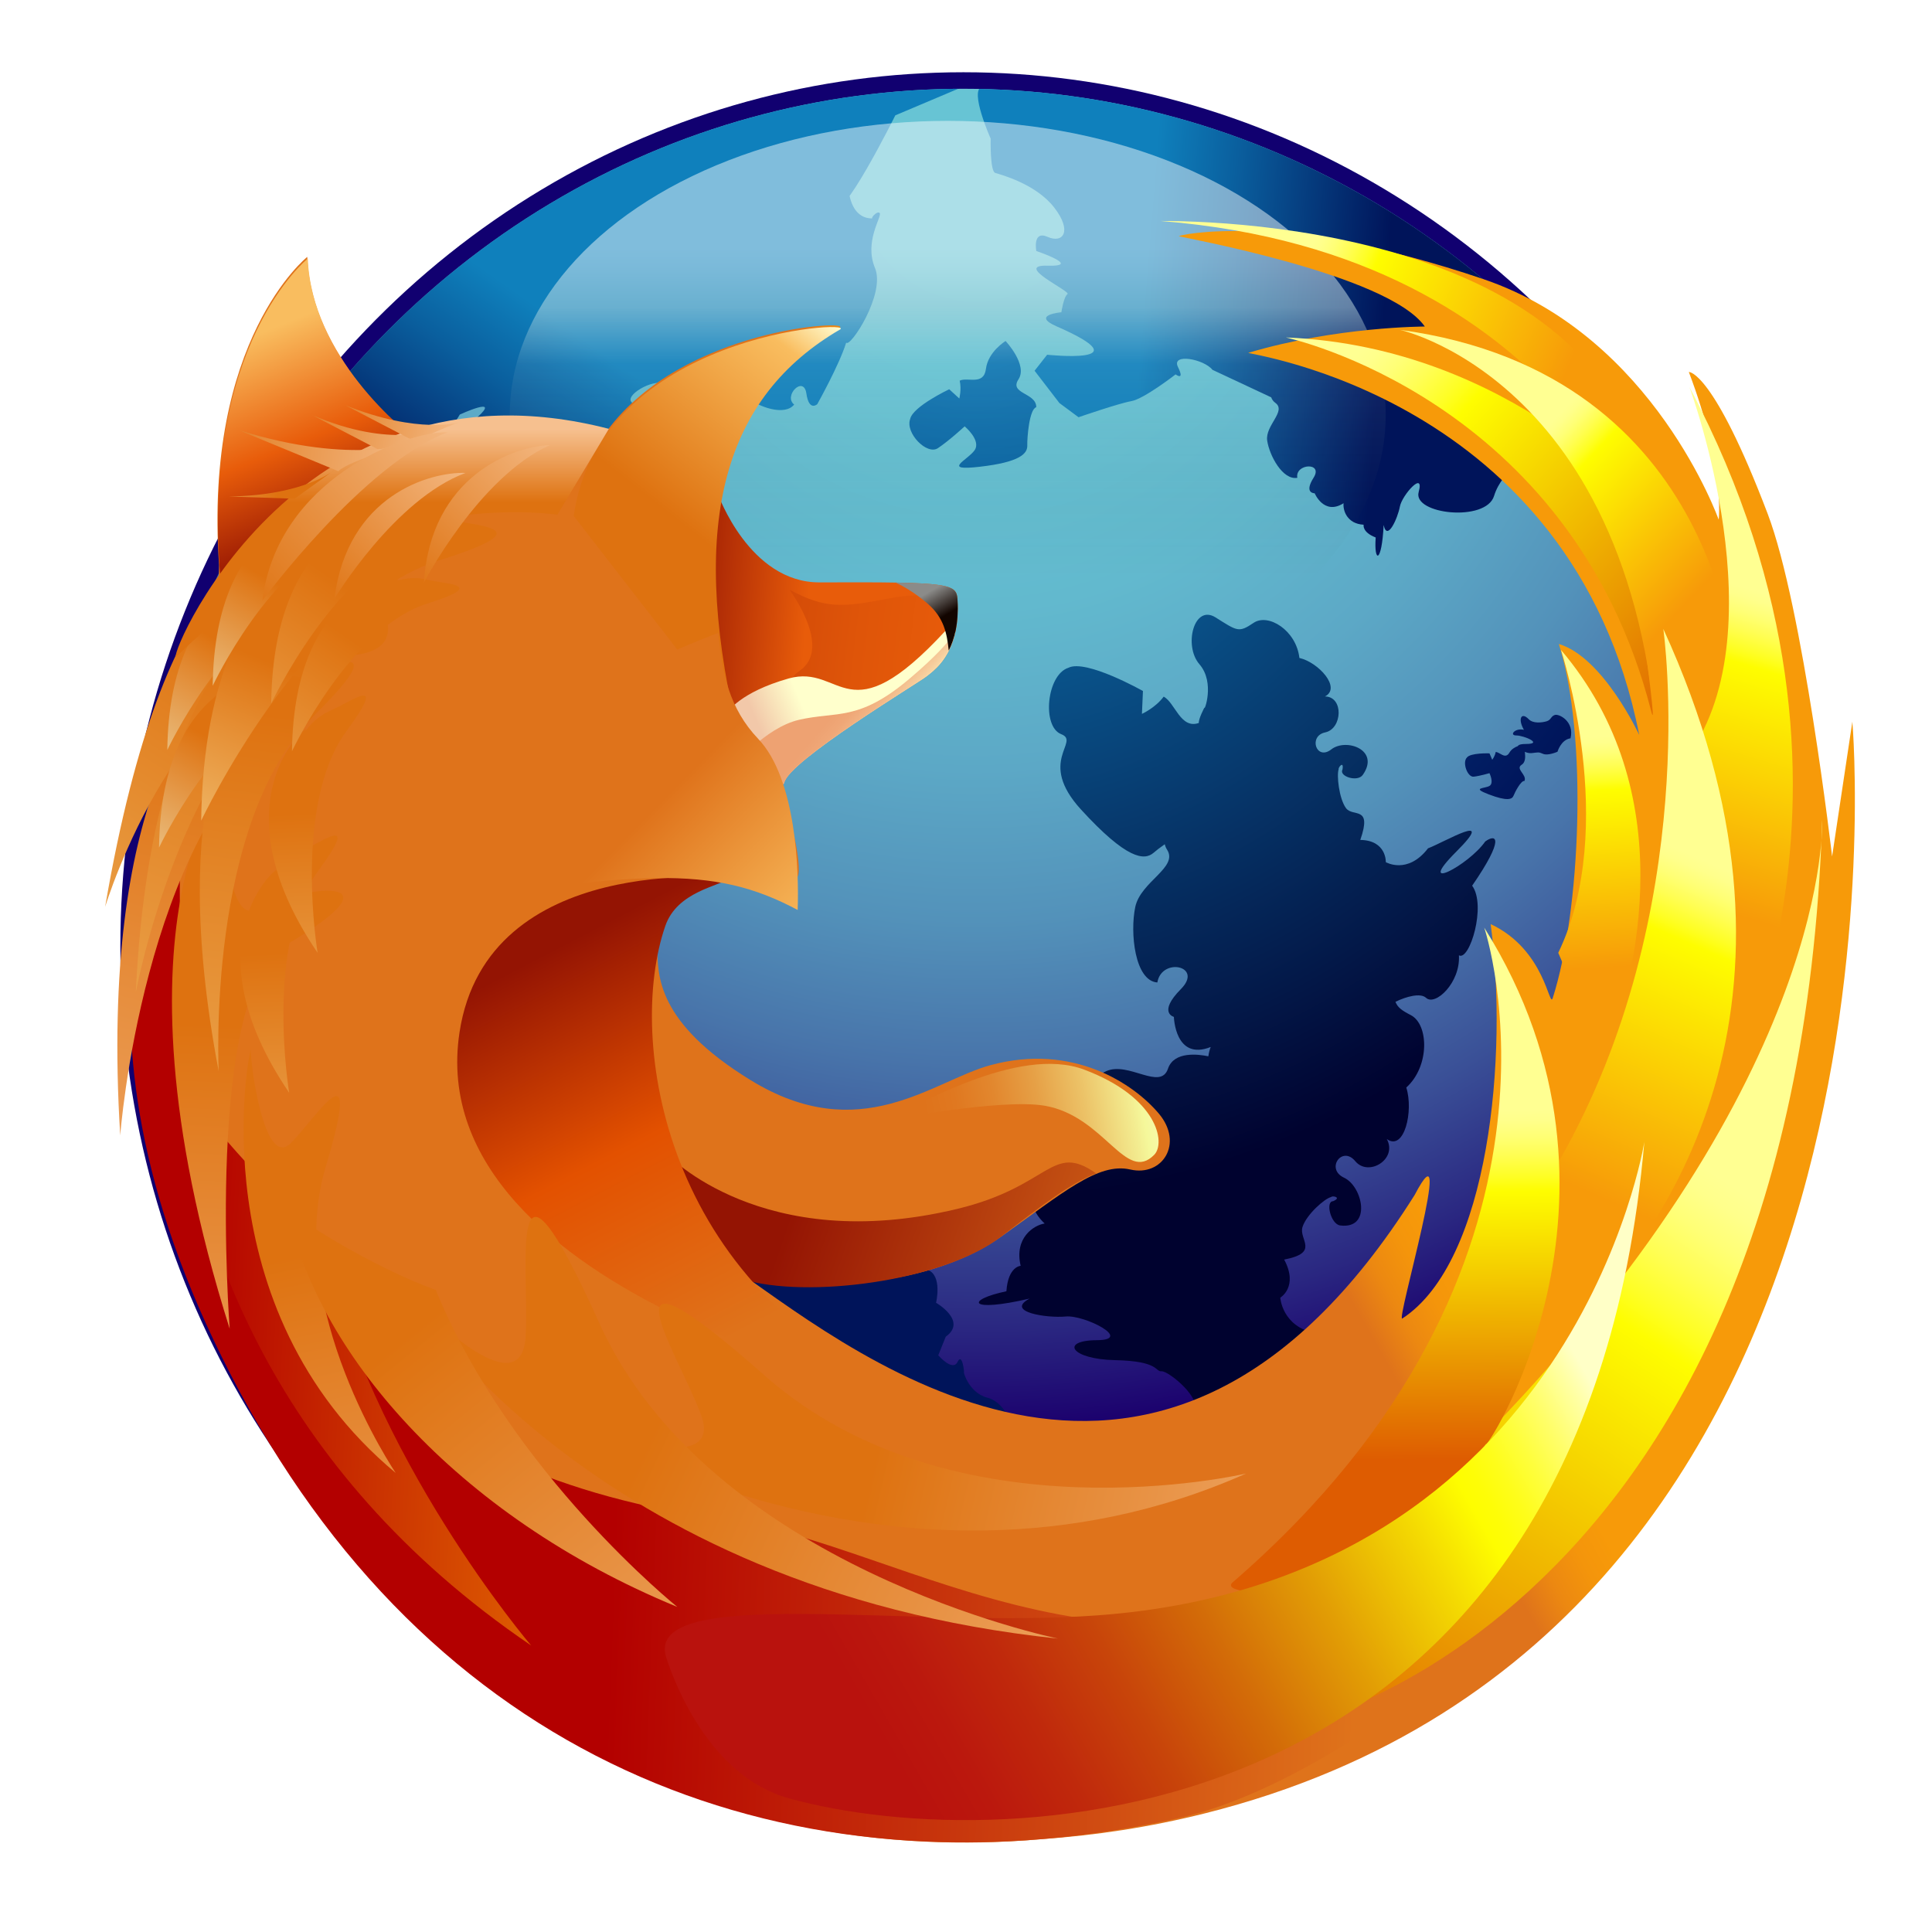 <?xml version="1.0" encoding="UTF-8" standalone="no"?>
<svg
   xmlns:dc="http://purl.org/dc/elements/1.1/"
   xmlns:cc="http://creativecommons.org/ns#"
   xmlns:rdf="http://www.w3.org/1999/02/22-rdf-syntax-ns#"
   xmlns:svg="http://www.w3.org/2000/svg"
   xmlns="http://www.w3.org/2000/svg"
   xmlns:xlink="http://www.w3.org/1999/xlink"
   xmlns:sodipodi="http://sodipodi.sourceforge.net/DTD/sodipodi-0.dtd"
   xmlns:inkscape="http://www.inkscape.org/namespaces/inkscape"
   width="48"
   height="48"
   viewBox="0 0 48 48"
   overflow="visible"
   enable-background="new 0 0 132.72 127.219"
   xml:space="preserve"
   id="svg3051"
   version="1.1"
   inkscape:version="0.48.5 r10040"
   sodipodi:docname="firefox.svg"
   style="overflow:visible"><defs
     id="defs3683" /><sodipodi:namedview
     pagecolor="#ffffff"
     bordercolor="#666666"
     borderopacity="1"
     objecttolerance="10"
     gridtolerance="10"
     guidetolerance="10"
     inkscape:pageopacity="0"
     inkscape:pageshadow="2"
     inkscape:window-width="1366"
     inkscape:window-height="702"
     id="namedview3681"
     showgrid="false"
     fit-margin-top="0"
     fit-margin-left="0"
     fit-margin-right="0"
     fit-margin-bottom="0"
     inkscape:zoom="7.4202752"
     inkscape:cx="16.758542"
     inkscape:cy="20.754398"
     inkscape:window-x="0"
     inkscape:window-y="39"
     inkscape:window-maximized="1"
     inkscape:current-layer="svg3051" /><title
     id="title3053">Firefox Logo</title><desc
     id="desc3055">Firefox logo in SVG, authored by Jon Hicks, made in Adobe Illustrator  (file format cleaned up and slightly modified by Doug Schepers)</desc><g
     id="Firefox"
     transform="matrix(0.353,0,0,0.366,1.43,1.795)"><g
       id="Globe"><ellipse
         cx="63.755"
         cy="59.375"
         rx="59.336"
         ry="59.375"
         id="ellipse3059"
         sodipodi:cx="63.755001"
         sodipodi:cy="59.375"
         sodipodi:rx="59.335999"
         sodipodi:ry="59.375"
         style="fill:#110070"
         d="m 123.091,59.375 c 0,32.792 -26.566,59.375 -59.336,59.375 C 30.985,118.75 4.419,92.167 4.419,59.375 4.419,26.583 30.985,0 63.755,0 96.525,0 123.091,26.583 123.091,59.375 z" /><radialGradient
         id="XMLID_61_"
         cx="64.569"
         cy="7.227"
         r="104.221"
         fx="64.569"
         fy="7.227"
         gradientUnits="userSpaceOnUse"><stop
           offset="0"
           style="stop-color:#67C5D5"
           id="stop3062" /><stop
           offset="0.16"
           style="stop-color:#66C2D3"
           id="stop3064" /><stop
           offset="0.28"
           style="stop-color:#62B9CE"
           id="stop3066" /><stop
           offset="0.385"
           style="stop-color:#5CA8C6"
           id="stop3068" /><stop
           offset="0.483"
           style="stop-color:#5392BA"
           id="stop3070" /><stop
           offset="0.576"
           style="stop-color:#4874AA"
           id="stop3072" /><stop
           offset="0.665"
           style="stop-color:#3A5097"
           id="stop3074" /><stop
           offset="0.749"
           style="stop-color:#2A2781"
           id="stop3076" /><stop
           offset="0.815"
           style="stop-color:#1B006D"
           id="stop3078" /><stop
           offset="1"
           style="stop-color:#596AAD"
           id="stop3080" /></radialGradient><ellipse
         cx="63.755"
         cy="59.375"
         rx="58.215"
         ry="58.254"
         id="ellipse3082"
         sodipodi:cx="63.755001"
         sodipodi:cy="59.375"
         sodipodi:rx="58.215"
         sodipodi:ry="58.254002"
         style="fill:url(#XMLID_61_)"
         d="m 121.97,59.375 c 0,32.173 -26.064,58.254 -58.215,58.254 C 31.604,117.629 5.54,91.548 5.54,59.375 5.54,27.202 31.604,1.121 63.755,1.121 95.906,1.121 121.97,27.202 121.97,59.375 z" /><radialGradient
         id="XMLID_62_"
         cx="64.552"
         cy="14.175"
         r="52.232"
         fx="64.552"
         fy="14.175"
         gradientUnits="userSpaceOnUse"><stop
           offset="0"
           style="stop-color:#0F80BC"
           id="stop3085" /><stop
           offset="0.338"
           style="stop-color:#0A5F9E"
           id="stop3087" /><stop
           offset="1"
           style="stop-color:#00145A"
           id="stop3089" /></radialGradient><path
         d="m 55.405,89.446 c -0.072,-0.316 -0.857,-1.233 -1.458,-1.438 -0.599,-0.205 -1.188,0.884 -1.574,-0.924 -1.266,0.726 -1.812,-0.2 -1.812,-0.2 0,0 -1.365,0.08 -1.629,1.751 -0.65,0.769 -2.316,3.566 -1.431,0.657 0.891,-2.927 -0.94,-0.23 -1.11,1.24 -0.318,0.653 -0.855,0.719 -0.517,-2.218 -1.173,-0.405 -1.772,-3.127 -1.129,-3.179 -0.747,-1.041 -0.16,-2.633 0.462,-2.548 0.622,0.08 1.69,-1.36 1.657,-1.694 -0.033,-0.333 0.482,-0.095 0.45,-2.336 -0.033,-2.247 0.847,-2.803 0.919,-0.924 0.076,1.872 1.194,-0.613 1.079,-1.566 -0.116,-0.949 0.112,-3.094 0.793,-1.826 -0.793,-3.137 -0.167,-3.261 0.309,-1.173 1.193,0.094 1.234,0.73 1.234,0.73 1.321,-0.325 1.954,0.67 2.056,1.228 1.224,-1.445 2.46,0.113 2.46,0.113 0,0 0.853,-0.283 0.445,1.2 -0.41,1.478 1.772,0.678 1.251,-0.384 1.073,-0.543 2.666,1.102 3.168,2.224 0.502,1.127 -0.86,2.723 0.202,3.109 1.068,0.384 0.6,2.242 0.6,2.242 0,0 2.232,1.238 0.683,2.301 l -0.528,1.265 c 0,0 1.01,1.127 1.354,0.456 0.344,-0.672 0.466,0.683 0.466,0.683 -0.129,-0.24 0.248,1.396 1.64,1.74 1.398,0.341 2.283,2.55 0.731,2.578 C 64.63,92.578 64.51,92.536 64.091,93.439 63.674,94.338 61.7,94.37 60.678,93.206 59.591,93.574 57.657,93.1 58.226,92.23 57.288,92.777 56.402,91.308 57.135,90.653 57.868,90 56.723,89.154 56.338,90.09 c -0.381,0.935 -2.404,1.396 -2.263,-0.195 0.042,-0.472 1.12,-0.748 1.134,-0.354 0.197,0.455 0.277,-0.036 0.196,-0.095 z"
         id="path3091"
         inkscape:connector-curvature="0"
         style="fill:url(#XMLID_62_)" /><g
         id="g3093"><radialGradient
           id="XMLID_63_"
           cx="64.554"
           cy="14.176"
           r="52.229"
           fx="64.554"
           fy="14.176"
           gradientUnits="userSpaceOnUse"><stop
             offset="0"
             style="stop-color:#0F80BC"
             id="stop3096" /><stop
             offset="0.338"
             style="stop-color:#0A5F9E"
             id="stop3098" /><stop
             offset="1"
             style="stop-color:#00145A"
             id="stop3100" /></radialGradient><path
           d="m 103.541,43.916 c 0.309,0.306 0.917,0.238 1.254,0.144 0.339,-0.097 0.291,-0.337 0.583,-0.431 0.287,-0.097 1.397,0.431 1.107,1.584 -0.673,0.094 -0.917,0.912 -0.917,0.912 0,0 -0.673,0.287 -1.013,0.144 -0.338,-0.144 -0.338,-0.097 -0.821,-0.05 -0.483,0.05 -1.643,-0.622 -0.387,-0.622 1.257,0 -0.143,-0.577 -0.675,-0.577 -0.53,0 -0.097,-0.528 0.532,-0.384 -0.436,-0.72 -0.195,-1.251 0.337,-0.72 z"
           id="path3102"
           inkscape:connector-curvature="0"
           style="fill:url(#XMLID_63_)" /><radialGradient
           id="XMLID_64_"
           cx="64.549"
           cy="14.172"
           r="52.237"
           fx="64.549"
           fy="14.172"
           gradientUnits="userSpaceOnUse"><stop
             offset="0"
             style="stop-color:#0F80BC"
             id="stop3105" /><stop
             offset="0.338"
             style="stop-color:#0A5F9E"
             id="stop3107" /><stop
             offset="1"
             style="stop-color:#00145A"
             id="stop3109" /></radialGradient><path
           d="m 99.188,46.524 c -0.337,0.334 0.049,1.344 0.483,1.294 0.433,-0.047 1.11,-0.238 1.11,-0.238 0,0 0.337,0.672 0,0.866 -0.337,0.19 -1.319,0.106 -0.047,0.575 1.304,0.479 1.64,0.334 1.737,0.094 0.097,-0.238 0.53,-1.054 0.773,-1.006 0.193,-0.431 -0.676,-0.815 -0.192,-1.105 0.479,-0.288 0.096,-1.343 0.096,-1.343 0,0 -0.677,0.047 -0.966,0.528 -0.29,0.48 -0.674,-0.047 -0.964,-0.047 -0.049,0.287 -0.243,0.527 -0.243,0.527 l -0.193,-0.434 c -10e-4,-10e-4 -1.354,-0.047 -1.594,0.289 z"
           id="path3111"
           inkscape:connector-curvature="0"
           style="fill:url(#XMLID_64_)" /></g><radialGradient
         id="XMLID_65_"
         cx="65.405"
         cy="19.12"
         r="57.383"
         fx="65.405"
         fy="19.12"
         gradientUnits="userSpaceOnUse"><stop
           offset="0"
           style="stop-color:#0F80BC"
           id="stop3114" /><stop
           offset="0.264"
           style="stop-color:#0B629B"
           id="stop3116" /><stop
           offset="0.844"
           style="stop-color:#031747"
           id="stop3118" /><stop
           offset="1"
           style="stop-color:#00022F"
           id="stop3120" /></radialGradient><path
         d="m 90.165,47.314 c -0.042,-0.123 0.384,-0.62 0.27,0.024 -0.262,0.458 1.058,0.87 1.428,0.36 1.241,-1.7 -1.17,-2.522 -2.216,-1.732 -1.056,0.797 -1.638,-0.912 -0.425,-1.155 1.209,-0.245 1.311,-2.43 -0.021,-2.438 1.176,-0.58 -0.453,-2.318 -1.799,-2.615 -0.217,-1.87 -2.189,-3.059 -3.226,-2.38 -1.047,0.681 -1.137,0.561 -2.671,-0.37 -1.528,-0.927 -2.264,1.928 -1.14,3.175 1.131,1.256 0.311,3.281 0.358,2.935 0,0 -0.426,0.766 -0.398,1.053 -1.294,0.439 -1.672,-1.383 -2.475,-1.786 -0.585,0.763 -1.53,1.17 -1.53,1.17 l 0.071,-1.553 c 0,0 -4.017,-2.188 -5.251,-1.575 -1.521,0.47 -1.881,3.991 -0.5,4.506 1.383,0.521 -1.735,1.818 1.393,5.116 3.213,3.386 4.455,3.483 5.111,2.932 0.162,-0.139 0.442,-0.347 0.784,-0.578 0.031,0.13 0.083,0.255 0.163,0.373 0.804,1.209 -1.869,2.162 -2.242,3.894 -0.379,1.751 -0.03,5.007 1.556,5.118 0.302,-1.735 3.27,-1.122 1.655,0.45 -1.644,1.603 -0.491,1.886 -0.491,1.886 0,0 0.078,3.003 2.592,2.043 -0.073,0.172 -0.132,0.392 -0.167,0.632 -0.703,-0.142 -2.421,-0.357 -2.841,0.841 -0.53,1.512 -2.774,-0.512 -4.344,0.167 -1.563,0.674 -3.844,2.887 -3.076,4.443 1.476,-0.7 2.606,2.456 0.544,1.808 -2.069,-0.65 -1.667,0.583 -1.667,0.583 0,0 -2.154,1.699 -0.137,3.508 -0.775,0.118 -2.152,0.981 -1.688,2.874 0,0 -0.885,0.032 -1.004,1.726 -2.887,0.582 -2.711,1.478 1.633,0.496 -1.753,0.91 1.226,1.338 2.546,1.217 1.322,-0.12 4.792,1.591 2.185,1.608 -2.612,0.016 -1.834,1.294 1.294,1.355 3.123,0.064 2.795,0.788 3.259,0.756 0.464,-0.032 2.484,1.561 2.374,2.444 -0.113,0.884 2.116,1.801 3.566,0.788 0.074,0.919 3.886,0.202 4.45,-1.455 4.128,0.631 4.033,-0.139 3.114,-0.629 -2.067,-0.316 -5.86,-3.063 -1.746,-1.65 4.093,1.411 0.15,-1.11 -0.929,-2.079 -2.35,-0.457 -2.47,-2.416 -2.47,-2.416 0,0 1.298,-0.739 0.274,-2.586 2.539,-0.471 1.006,-1.364 1.291,-2.215 0.285,-0.854 1.574,-1.942 2.016,-2.03 0.084,-0.115 0.775,0.023 0.134,0.283 -0.554,0.006 -0.161,1.566 0.502,1.646 2.242,0.273 1.586,-2.654 0.269,-3.243 -1.32,-0.594 -0.135,-2.204 0.792,-1.12 0.927,1.082 2.993,-0.133 2.218,-1.504 1.232,0.854 1.896,-1.909 1.372,-3.495 1.648,-1.429 1.595,-4.278 0.32,-4.915 -0.627,-0.313 -0.93,-0.516 -1.082,-0.905 0.757,-0.358 1.761,-0.622 2.155,-0.269 0.641,0.579 2.425,-1.018 2.312,-2.885 0.751,0.412 1.947,-3.395 0.931,-4.727 2.326,-3.252 1.699,-3.547 0.921,-3.002 -1.17,1.622 -5.013,3.563 -2.034,0.688 2.892,-2.791 -0.769,-0.675 -1.994,-0.222 -1.441,1.805 -2.97,0.938 -2.97,0.938 0,0 0.065,-1.479 -1.796,-1.509 0.86,-2.373 -0.526,-1.516 -1.011,-2.164 -0.486,-0.647 -0.661,-2.229 -0.512,-2.634 z"
         id="path3122"
         inkscape:connector-curvature="0"
         style="fill:url(#XMLID_65_)" /><radialGradient
         id="XMLID_66_"
         cx="64.551"
         cy="14.173"
         r="52.233"
         fx="64.551"
         fy="14.173"
         gradientUnits="userSpaceOnUse"><stop
           offset="0"
           style="stop-color:#0F80BC"
           id="stop3125" /><stop
           offset="0.338"
           style="stop-color:#0A5F9E"
           id="stop3127" /><stop
           offset="1"
           style="stop-color:#00145A"
           id="stop3129" /></radialGradient><path
         d="m 60.007,23.541 c -0.361,0.941 1.178,2.47 1.951,1.978 0.775,-0.495 1.885,-1.482 1.885,-1.482 0,0 1.177,0.945 0.701,1.619 -0.479,0.672 -2.386,1.428 0.374,1.122 2.831,-0.313 3.347,-0.897 3.333,-1.437 -0.015,-0.538 0.141,-2.469 0.631,-2.603 0.015,-0.99 -1.925,-0.898 -1.253,-1.889 0.672,-0.986 -0.905,-2.606 -0.905,-2.606 0,0 -1.228,0.719 -1.382,1.888 -0.155,1.167 -1.304,0.538 -1.848,0.806 0.141,0.584 -0.026,1.212 -0.026,1.212 L 62.757,21.52 c 0.001,-0.001 -2.571,1.168 -2.75,2.021 z"
         id="path3131"
         inkscape:connector-curvature="0"
         style="fill:url(#XMLID_66_)" /><radialGradient
         id="XMLID_67_"
         cx="64.552"
         cy="14.165"
         r="52.242"
         fx="64.552"
         fy="14.165"
         gradientUnits="userSpaceOnUse"><stop
           offset="0"
           style="stop-color:#0F80BC"
           id="stop3134" /><stop
           offset="0.338"
           style="stop-color:#0A5F9E"
           id="stop3136" /><stop
           offset="1"
           style="stop-color:#00145A"
           id="stop3138" /></radialGradient><path
         d="m 64.61,72.966 c -0.337,0.334 0.05,1.343 0.483,1.296 0.434,-0.049 1.11,-0.24 1.11,-0.24 0,0 0.337,0.672 0,0.865 -0.339,0.19 -1.319,0.108 -0.049,0.575 1.303,0.48 1.642,0.336 1.739,0.096 0.095,-0.24 0.529,-1.056 0.771,-1.009 0.195,-0.431 -0.676,-0.814 -0.193,-1.102 0.483,-0.291 0.099,-1.346 0.099,-1.346 0,0 -0.676,0.048 -0.966,0.529 -0.29,0.479 -0.676,-0.049 -0.966,-0.049 -0.049,0.288 -0.24,0.528 -0.24,0.528 l -0.193,-0.431 c -0.001,0 -1.354,-0.048 -1.595,0.288 z"
         id="path3140"
         inkscape:connector-curvature="0"
         style="fill:url(#XMLID_67_)" /><g
         id="g3142"><defs
           id="defs3144"><ellipse
             id="XMLID_8_"
             cx="63.755"
             cy="59.375"
             rx="58.215"
             ry="58.254"
             sodipodi:cx="63.755001"
             sodipodi:cy="59.375"
             sodipodi:rx="58.215"
             sodipodi:ry="58.254002" /></defs><clipPath
           id="XMLID_68_"><use
             xlink:href="#XMLID_8_"
             id="use3148"
             x="0"
             y="0"
             width="132.72"
             height="127.219" /></clipPath><linearGradient
           id="XMLID_69_"
           gradientUnits="userSpaceOnUse"
           x1="76.372"
           y1="16.592"
           x2="93.232"
           y2="18.029"><stop
             offset="0"
             style="stop-color:#0F80BC"
             id="stop3151" /><stop
             offset="0.338"
             style="stop-color:#0A5F9E"
             id="stop3153" /><stop
             offset="1"
             style="stop-color:#00145A"
             id="stop3155" /></linearGradient><path
           clip-path="url(#XMLID_68_)"
           d="m 65.061,1.002 c -0.912,0.203 0.613,3.503 0.613,3.503 0,0 -0.055,2.216 0.321,2.329 0.374,0.113 2.852,0.733 4.147,2.345 1.301,1.614 0.625,2.463 -0.458,1.997 -1.084,-0.465 -0.797,0.959 -0.797,0.959 0,0 3.27,1.063 0.8,0.995 -2.475,-0.066 1.666,1.741 1.393,1.93 -0.273,0.191 -0.429,1.231 -0.429,1.231 0,0 -2.183,0.182 -0.333,0.959 6.26,2.637 -0.669,1.925 -0.669,1.925 l -0.884,1.087 1.749,2.194 1.345,0.962 c 0,0 2.833,-0.945 3.716,-1.093 0.884,-0.146 3.114,-1.815 3.114,-1.815 0,0 0.669,0.478 0.169,-0.497 -0.501,-0.976 1.841,-0.54 2.425,0.186 l 4.134,1.867 c 0.054,0.144 0.146,0.274 0.292,0.375 0.806,0.565 -0.729,1.535 -0.573,2.562 0.156,1.016 1.093,2.704 2.121,2.526 -0.18,-0.969 1.851,-1.086 1.144,-0.006 -0.706,1.077 0.077,1.056 0.077,1.056 0,0 0.653,1.521 2.034,0.676 -0.056,0.464 0.227,1.397 1.413,1.459 0,0 -0.126,0.506 0.848,0.865 -0.132,1.737 0.424,1.792 0.561,-0.846 0.245,1.157 0.992,-0.471 1.141,-1.25 0.15,-0.784 1.756,-2.505 1.322,-0.984 -0.431,1.508 4.735,2.06 5.308,0.259 0.578,-1.815 2.637,-2.763 2.699,-3.038 0.062,-0.281 -4.583,-0.712 -4.07,-0.493 0.514,0.219 1.47,-0.948 1.115,-1.986 0.576,0.116 0.83,-2.301 -0.083,-2.927 1.143,-2.405 0.651,-2.48 0.182,-2.001 -0.57,1.205 -2.922,3.023 -1.327,0.783 1.609,-2.263 -0.653,-0.284 -1.438,0.208 -0.689,1.341 -1.899,1.08 -1.899,1.08 0,0 -0.222,-0.911 -1.516,-0.607 0.151,-1.612 -0.653,-0.838 -1.12,-1.154 -0.285,-0.193 -0.558,-0.627 -0.726,-0.999 1.115,0.452 2.612,0.933 2.354,0.104 -0.167,-0.542 2.112,0.643 2.192,0.396 l 2.848,-0.396 2.769,-1.75 C 85.388,0.164 65.061,1.002 65.061,1.002 z"
           id="path3157"
           inkscape:connector-curvature="0"
           style="fill:url(#XMLID_69_)" /><linearGradient
           id="XMLID_70_"
           gradientUnits="userSpaceOnUse"
           x1="38.492"
           y1="19.147"
           x2="29.174"
           y2="32.832"><stop
             offset="0"
             style="stop-color:#0F80BC"
             id="stop3160" /><stop
             offset="0.338"
             style="stop-color:#0A5F9E"
             id="stop3162" /><stop
             offset="1"
             style="stop-color:#00145A"
             id="stop3164" /></linearGradient><path
           clip-path="url(#XMLID_68_)"
           d="m 38.752,6.095 c -10.573,4.747 -18.551,14.531 -18.551,14.531 0,0 0.938,2.145 1.265,1.987 0.33,-0.156 -2.361,5.628 -0.386,5.954 1.985,0.325 7.696,-3.578 6.637,-3.22 -1.056,0.356 0.595,-2.112 0.595,-2.112 0,0 2.972,-1.318 1.214,0.202 -1.743,1.511 2.318,0.187 2.255,0.496 -0.064,0.311 0.525,1.147 0.525,1.147 0,0 -1.393,1.494 0.406,0.892 6.172,-2.075 0.812,1.779 0.812,1.779 l 0.106,1.312 2.67,0.464 1.578,-0.15 c 0,0 1.381,-2.436 1.914,-3.098 0.535,-0.663 1.028,-3.284 1.028,-3.284 0,0 0.803,-0.084 -0.213,-0.468 -1.016,-0.385 0.972,-1.583 1.886,-1.434 l 4.303,-1.336 c 0.138,0.068 0.292,0.103 0.47,0.082 0.985,-0.114 0.489,1.603 1.294,2.25 0.796,0.644 2.627,1.264 3.283,0.469 -0.784,-0.594 0.674,-2.011 0.86,-0.751 0.187,1.249 0.767,0.723 0.767,0.723 0,0 1.543,-2.654 2.036,-4.177 0.27,0.377 2.788,-3.309 2.025,-5.067 -0.771,-1.78 0.479,-3.456 0.34,-3.715 -0.143,-0.256 -0.896,0.528 -0.34,0.34 0.561,-0.192 -1.589,0.772 -1.874,-2.061 -0.288,-2.89 -0.707,0.243 -0.985,1.169 0.377,1.508 4.29,-6.093 4.29,-6.093 l 5.044,-2.057 c 0,0.004 -11.481,-0.957 -25.254,5.226 z"
           id="path3166"
           inkscape:connector-curvature="0"
           style="fill:url(#XMLID_70_)" /></g><linearGradient
         id="XMLID_71_"
         gradientUnits="userSpaceOnUse"
         x1="62.652"
         y1="34.546"
         x2="62.652"
         y2="11.895"><stop
           offset="0.014"
           style="stop-color:#000000"
           stop-opacity="0"
           id="stop3169" /><stop
           offset="0.65"
           style="stop-color:#C4E0E3"
           stop-opacity="0.2"
           id="stop3171" /><stop
           offset="0.822"
           style="stop-color:#C4E0E3"
           id="stop3173" /><stop
           offset="0.85"
           style="stop-color:#CDE5E8"
           id="stop3175" /><stop
           offset="0.944"
           style="stop-color:#E8F4F7"
           id="stop3177" /><stop
           offset="1"
           style="stop-color:#F2FAFC"
           id="stop3179" /></linearGradient><ellipse
         cx="62.652"
         cy="23.271"
         rx="30.825"
         ry="19.971"
         id="ellipse3181"
         sodipodi:cx="62.652"
         sodipodi:cy="23.271"
         sodipodi:rx="30.825001"
         sodipodi:ry="19.971001"
         style="opacity:0.5;fill:url(#XMLID_71_)"
         d="m 93.477,23.271 c 0,11.03 -13.801,19.971 -30.825,19.971 -17.024,0 -30.825,-8.941 -30.825,-19.971 0,-11.03 13.801,-19.971 30.825,-19.971 17.024,0 30.825,8.941 30.825,19.971 z" /></g><filter
       id="blurshadow"
       x="-0.25"
       y="-0.25"
       width="1.5"
       height="1.5"
       color-interpolation-filters="sRGB"><feGaussianBlur
         in="SourceAlpha"
         stdDeviation="1.5"
         result="blur"
         id="feGaussianBlur3184" /><feOffset
         dx="1"
         dy="1"
         in="blur"
         result="shift"
         id="feOffset3186" /><feMerge
         id="feMerge3188"><feMergeNode
           in="shift"
           id="feMergeNode3190" /><feMergeNode
           in="SourceGraphic"
           id="feMergeNode3192" /></feMerge></filter><g
       id="Fox"
       style="filter:url(#blurshadow)"><g
         id="g3195"><linearGradient
           id="XMLID_74_"
           gradientUnits="userSpaceOnUse"
           x1="64.478"
           y1="56.301"
           x2="78.466"
           y2="48.085"><stop
             offset="0"
             style="stop-color:#DF731B"
             id="stop3198" /><stop
             offset="0.545"
             style="stop-color:#DF731B"
             id="stop3200" /><stop
             offset="0.701"
             style="stop-color:#EC8811"
             id="stop3202" /><stop
             offset="0.859"
             style="stop-color:#F4950B"
             id="stop3204" /><stop
             offset="1"
             style="stop-color:#F79A09"
             id="stop3206" /></linearGradient><path
           d="m 125.321,43.084 -1.426,9.15 c 0,0 -2.039,-16.94 -4.538,-23.273 -3.83,-9.704 -5.534,-9.626 -5.545,-9.612 2.565,6.519 2.1,10.021 2.1,10.021 0,0 -4.545,-12.387 -16.562,-16.328 -14.232,-4.665 -21.482,-2.979 -21.428,-2.914 0.054,0.066 14.709,2.562 17.308,6.133 0,0 -6.225,0 -12.42,1.785 -0.28,0.08 22.793,2.882 27.51,25.938 0,0 -2.529,-5.277 -5.657,-6.173 2.057,6.258 1.529,18.133 -0.43,24.035 -0.252,0.759 -0.51,-3.281 -4.369,-5.021 1.236,8.857 -0.074,22.905 -6.219,26.775 -0.479,0.301 3.852,-13.868 0.871,-8.39 -17.797,27.287 -38.956,11.04 -47.538,5.249 6.888,1.688 14.205,0.472 18.441,-2.423 4.275,-2.922 6.804,-5.058 9.075,-4.553 2.27,0.507 3.781,-1.771 2.018,-3.792 -1.765,-2.025 -6.051,-4.808 -11.849,-3.291 -4.089,1.071 -9.156,5.595 -16.891,1.014 -6.599,-3.91 -6.554,-7.085 -6.554,-9.108 0,-2.024 1.8,-5.1 5.076,-4.595 2.934,0.453 1.388,-1.27 4.545,0 0.86,0.346 -0.086,-4.129 -1.31,-6.996 2.357,-4.919 10.004,-6.381 10.575,-6.812 1.034,-0.782 0.465,-1.172 0.818,-2.35 0.33,-1.097 0.541,-4.062 -8.017,-3.243 -3.938,0.377 -6.443,-4.726 -7.264,-5.965 0.266,-1.577 0.693,-3.018 1.271,-4.338 0.587,-1.203 1.228,-2.305 1.868,-3.139 0.2,-0.261 0.374,-0.49 0.532,-0.703 1.276,-1.488 2.842,-2.76 4.722,-3.818 0.981,-0.554 -10.969,-0.035 -16.346,6.974 -1.443,0.188 -3.423,-0.228 -5.636,-0.228 -2.774,0 -4.953,0.303 -6.97,0.81 -0.323,0.081 -0.844,0.037 -1.481,-0.115 -1.775,-1.839 -6.797,-6.259 -7.027,-12.254 0,0 -7.302,5.612 -6.209,20.912 -0.096,8.461 -2.594,6.042 -3.879,10.634 -0.598,2.176 0.899,3.815 0.899,3.879 -0.002,0.033 1.796,-1.946 1.796,-1.946 0,0 -11.323,19.617 3.3,44.66 12.604,21.589 33.755,31.13 55.703,29.272 3.839,-0.25 7.706,-0.822 11.564,-1.754 51.133,-12.363 45.573,-74.107 45.573,-74.107 z"
           id="path3208"
           inkscape:connector-curvature="0"
           style="fill:url(#XMLID_74_)" /></g><linearGradient
         id="XMLID_75_"
         gradientUnits="userSpaceOnUse"
         x1="41.839"
         y1="36.962"
         x2="52.697"
         y2="37.892"><stop
           offset="0.011"
           style="stop-color:#941403"
           id="stop3211" /><stop
           offset="0.897"
           style="stop-color:#E85C0A"
           id="stop3213" /></linearGradient><path
         d="m 45.469,27.61 c 0,0 2.21,6.039 7.167,6.019 9.457,-0.038 9.646,0.093 9.707,1.243 0.188,3.5 -1.54,4.647 -2.201,5.145 -0.663,0.497 -9.668,5.718 -9.999,7.211 C 49.812,48.72 39.752,33.03 39.752,33.03 l 5.717,-5.42 z"
         id="path3215"
         inkscape:connector-curvature="0"
         style="fill:url(#XMLID_75_)" /><linearGradient
         id="XMLID_76_"
         gradientUnits="userSpaceOnUse"
         x1="24.45"
         y1="33.953"
         x2="63.643"
         y2="38.852"><stop
           offset="0.011"
           style="stop-color:#941403"
           id="stop3218" /><stop
           offset="0.136"
           style="stop-color:#A32104"
           id="stop3220" /><stop
           offset="0.498"
           style="stop-color:#C84107"
           id="stop3222" /><stop
           offset="0.789"
           style="stop-color:#DF5509"
           id="stop3224" /><stop
           offset="0.972"
           style="stop-color:#E85C0A"
           id="stop3226" /></linearGradient><path
         d="m 50.504,34.12 c 0,0 3.072,3.922 0.749,5.491 -2.838,1.916 4.012,2.335 6.494,0.942 2.482,-1.393 4.006,-3.44 4.093,-3.745 0.087,-0.305 0.902,-3.054 -4.279,-2.096 -3.276,0.606 -4.476,0.746 -7.057,-0.592 z"
         id="path3228"
         inkscape:connector-curvature="0"
         style="fill:url(#XMLID_76_)" /><linearGradient
         id="XMLID_77_"
         gradientUnits="userSpaceOnUse"
         x1="48.731"
         y1="44.32"
         x2="51.856"
         y2="42.945"><stop
           offset="0"
           style="stop-color:#F2C8A9"
           id="stop3231" /><stop
           offset="1"
           style="stop-color:#FFFFCC"
           id="stop3233" /></linearGradient><path
         d="m 60.143,40.017 c 0.502,-0.378 1.616,-1.137 2.042,-3.011 -0.311,0.126 -0.34,-0.23 -0.707,-0.076 -6.955,7.255 -7.221,2.203 -11.017,3.22 -3.46,0.947 -4.237,2.246 -4.383,2.347 0.051,0.073 0.104,0.148 0.155,0.221 0.997,0.506 1.953,2.122 2.671,3.564 0.702,0.836 1.173,1.248 1.241,0.945 0.33,-1.493 9.335,-6.714 9.998,-7.21 z"
         id="path3235"
         inkscape:connector-curvature="0"
         style="fill:url(#XMLID_77_)" /><linearGradient
         id="XMLID_78_"
         gradientUnits="userSpaceOnUse"
         x1="38.768"
         y1="82.582"
         x2="91.339"
         y2="84.747"><stop
           offset="0"
           style="stop-color:#B30000"
           id="stop3238" /><stop
           offset="1"
           style="stop-color:#DF731B"
           id="stop3240" /></linearGradient><path
         d="m 8.18,45.782 c -1.42,2.979 -10.532,18.377 4.339,44.005 14.552,25.084 39.737,33.276 65.45,27.71 7.34,-1.588 15.803,-7.331 21.196,-11.545 C 95.7,97.212 97.751,97.54 95.894,98.69 75.18,111.513 58.714,98.864 45.97,97.247 -0.913,91.305 8.345,45.689 8.345,45.689 L 8.18,45.782 z"
         id="path3242"
         inkscape:connector-curvature="0"
         style="fill:url(#XMLID_78_)" /><linearGradient
         id="XMLID_79_"
         gradientUnits="userSpaceOnUse"
         x1="51.278"
         y1="74.424"
         x2="78.689"
         y2="84.212"><stop
           offset="0"
           style="stop-color:#941403"
           id="stop3245" /><stop
           offset="1"
           style="stop-color:#DF731B"
           id="stop3247" /></linearGradient><path
         d="m 47.219,80.933 c 4.419,1.325 14.06,0.183 18.201,-2.897 2.79,-2.074 4.898,-3.638 6.671,-4.292 -3.134,-2.129 -3.184,0.889 -9.774,2.415 -13.728,3.185 -20.393,-3.695 -20.393,-3.695 0.972,5.444 4.372,8.095 5.902,9.036 -0.406,-0.36 -0.619,-0.571 -0.607,-0.567 z"
         id="path3249"
         inkscape:connector-curvature="0"
         style="fill:url(#XMLID_79_)" /><linearGradient
         id="XMLID_80_"
         gradientUnits="userSpaceOnUse"
         x1="6.106"
         y1="87.057"
         x2="32.828"
         y2="87.057"
         gradientTransform="matrix(0.999,0.049,-0.049,0.999,4.715,-1.24)"><stop
           offset="0.056"
           style="stop-color:#B30000"
           id="stop3252" /><stop
           offset="1"
           style="stop-color:#DE5C01"
           id="stop3254" /></linearGradient><path
         d="m 32.332,105.794 c 0,0 -11.428,-12.896 -14.618,-27.338 -4.704,-4.443 -8.042,-8.2 -10.259,-10.917 1.28,10.277 6.52,26.232 24.877,38.255 z"
         id="path3256"
         inkscape:connector-curvature="0"
         style="fill:url(#XMLID_80_)" /><linearGradient
         id="XMLID_81_"
         gradientUnits="userSpaceOnUse"
         x1="209.723"
         y1="-130.659"
         x2="224.261"
         y2="-85.619"
         gradientTransform="matrix(0.993,0.119,-0.119,0.993,-207.268,181.293)"><stop
           offset="0.056"
           style="stop-color:#DE7210"
           id="stop3259" /><stop
           offset="1"
           style="stop-color:#F6C08F"
           id="stop3261" /></linearGradient><path
         d="m 22.799,94.082 c 0,0 -7.887,-11.228 -4.93,-20.762 2.66,-8.571 -0.565,-3.472 -2.441,-1.64 -1.895,1.851 -2.869,-5.464 -2.821,-6.307 0.003,-0.018 0.001,-0.026 -10e-4,-0.027 -0.119,-0.025 -3.754,17.526 10.193,28.736 z"
         id="path3263"
         inkscape:connector-curvature="0"
         style="fill:url(#XMLID_81_)" /><linearGradient
         id="XMLID_82_"
         gradientUnits="userSpaceOnUse"
         x1="12.471"
         y1="61.107"
         x2="12.471"
         y2="111.455"
         gradientTransform="matrix(0.999,0.045,-0.045,0.999,3.232,-0.697)"><stop
           offset="0.056"
           style="stop-color:#DE7210"
           id="stop3266" /><stop
           offset="1"
           style="stop-color:#F6C08F"
           id="stop3268" /></linearGradient><path
         d="m 11.115,84.294 c 0,0 -1.798,-22.788 3.885,-26.009 9.025,-5.115 0.753,-3.919 -1.864,-2.499 -2.645,1.433 -2.4,-8 -2.026,-8.896 0.367,-0.883 -9.315,8.918 0.005,37.404 z"
         id="path3270"
         inkscape:connector-curvature="0"
         style="fill:url(#XMLID_82_)" /><path
         d="m 50.601,17.239 c 0,0 -7.145,7.257 -7.092,7.282 0.054,0.026 0.205,9.315 0.438,11.948 0.856,1.011 3.524,7.588 1.482,6.128 -2.086,-1.49 -0.582,-1.522 -0.4,-0.765 0.005,0.025 0.005,0.037 0,0.037 -0.138,0.064 -5.185,-10.923 5.572,-24.63 z"
         id="path3272"
         inkscape:connector-curvature="0"
         style="fill:#a40000" /><linearGradient
         id="XMLID_83_"
         gradientUnits="userSpaceOnUse"
         x1="18.348"
         y1="30.846"
         x2="12.886"
         y2="16.85"><stop
           offset="0.011"
           style="stop-color:#941403"
           id="stop3275" /><stop
           offset="0.472"
           style="stop-color:#E85C0A"
           id="stop3277" /><stop
           offset="1"
           style="stop-color:#F9BD5F"
           id="stop3279" /></linearGradient><path
         d="m 16.613,11.647 c 0,0 -7.594,5.825 -6.143,21.805 5.878,-5.277 14.19,-9.222 14.19,-9.222 -1.395,-0.878 -7.794,-5.997 -8.047,-12.583 z"
         id="path3281"
         inkscape:connector-curvature="0"
         style="fill:url(#XMLID_83_)" /><linearGradient
         id="XMLID_84_"
         gradientUnits="userSpaceOnUse"
         x1="41.704"
         y1="34.058"
         x2="54.792"
         y2="16.853"><stop
           offset="0.197"
           style="stop-color:#DE7210"
           id="stop3284" /><stop
           offset="0.843"
           style="stop-color:#F9BD5F"
           id="stop3286" /><stop
           offset="1"
           style="stop-color:#FFFCCF"
           id="stop3288" /></linearGradient><path
         d="M 35.328,29.122 46.734,43.307 C 43.443,29.377 45.973,21.019 54.074,16.46 55.273,15.784 37.149,16.703 35.328,29.122 z"
         id="path3290"
         inkscape:connector-curvature="0"
         style="fill:url(#XMLID_84_)" /><linearGradient
         id="XMLID_85_"
         gradientUnits="userSpaceOnUse"
         x1="34.784"
         y1="57.541"
         x2="48.052"
         y2="84.079"><stop
           offset="0.017"
           style="stop-color:#941403"
           id="stop3293" /><stop
           offset="0.5"
           style="stop-color:#E35100"
           id="stop3295" /><stop
           offset="1"
           style="stop-color:#DF731B"
           id="stop3297" /></linearGradient><path
         d="M 27.292,64.164 C 29.237,51.908 46.294,53.71 46.294,53.71 c -0.761,0.565 -3.683,0.903 -4.52,3.241 -2.762,7.719 -0.128,24.581 17.078,31.653 1.815,0.748 -34.434,-6.328 -31.56,-24.44 z"
         id="path3299"
         inkscape:connector-curvature="0"
         style="fill:url(#XMLID_85_)" /><linearGradient
         id="XMLID_86_"
         gradientUnits="userSpaceOnUse"
         x1="54.825"
         y1="41.267"
         x2="58.139"
         y2="44.27"><stop
           offset="0"
           style="stop-color:#EEA272"
           id="stop3302" /><stop
           offset="0.186"
           style="stop-color:#EFA777"
           id="stop3304" /><stop
           offset="0.406"
           style="stop-color:#F2B585"
           id="stop3306" /><stop
           offset="0.643"
           style="stop-color:#F6CD9C"
           id="stop3308" /><stop
           offset="0.89"
           style="stop-color:#FCEEBB"
           id="stop3310" /><stop
           offset="1"
           style="stop-color:#FFFFCC"
           id="stop3312" /></linearGradient><path
         d="m 62.087,37.338 c -0.084,-0.015 -0.158,-0.013 -0.195,0.037 -0.21,0.281 -1.021,1.239 -2.95,2.81 -3.583,2.915 -5.093,2.177 -7.762,2.774 -1.215,0.271 -2.37,1.087 -3.148,1.741 0.315,0.509 0.609,1.057 0.871,1.582 0.702,0.836 1.173,1.248 1.241,0.945 0.331,-1.493 9.336,-6.714 9.999,-7.211 0.47,-0.353 1.468,-1.054 1.944,-2.678 z"
         id="path3314"
         inkscape:connector-curvature="0"
         style="fill:url(#XMLID_86_)" /><linearGradient
         id="XMLID_87_"
         gradientUnits="userSpaceOnUse"
         x1="35.5"
         y1="48.361"
         x2="50.721"
         y2="63.893"><stop
           offset="0.197"
           style="stop-color:#DF731B"
           id="stop3317" /><stop
           offset="0.843"
           style="stop-color:#F9BD5F"
           id="stop3319" /><stop
           offset="1"
           style="stop-color:#FFFCCF"
           id="stop3321" /></linearGradient><path
         d="M 51.09,55.865 C 51.19,53.275 51.009,46.984 48.316,44.254 46.259,42.169 45.776,39.78 45.5,37.053 23.137,45.406 19.944,56.325 22.18,55.97 40.066,53.135 45.094,52.788 51.09,55.865 z"
         id="path3323"
         inkscape:connector-curvature="0"
         style="fill:url(#XMLID_87_)" /><linearGradient
         id="XMLID_88_"
         gradientUnits="userSpaceOnUse"
         x1="847.471"
         y1="-1065.021"
         x2="847.471"
         y2="-1007.958"
         gradientTransform="matrix(0.967,0.254,-0.254,0.967,-1076.666,855.232)"><stop
           offset="0.056"
           style="stop-color:#DE7210"
           id="stop3326" /><stop
           offset="1"
           style="stop-color:#F6C08F"
           id="stop3328" /></linearGradient><path
         d="m 3.411,71.171 c 0,0 1.554,-20.192 11.661,-27.582 7.935,-5.805 1.773,-3.696 -1.291,-3.456 -3.231,0.256 -4.954,2.221 -4.331,1.498 0.027,-0.03 0.036,-0.047 0.031,-0.055 -0.106,-0.125 -7.584,6.15 -6.07,29.595 z"
         id="path3330"
         inkscape:connector-curvature="0"
         style="fill:url(#XMLID_88_)" /><linearGradient
         id="XMLID_89_"
         gradientUnits="userSpaceOnUse"
         x1="15.856"
         y1="36.413"
         x2="-3.437"
         y2="67.833"
         gradientTransform="matrix(0.99,-0.08,0.095,1.173,-3.82,-4.947)"><stop
           offset="0.056"
           style="stop-color:#DE7210"
           id="stop3333" /><stop
           offset="1"
           style="stop-color:#F2C06E"
           id="stop3335" /></linearGradient><path
         d="m 2.347,55.658 c 0,0 5.416,-17.192 16.362,-17.047 7.259,0.097 1.501,-6.134 -0.695,-7.081 -2.291,-0.981 -2.839,-0.943 -3.374,-0.469 -0.802,0.71 -8.004,0.436 -12.293,24.597 z"
         id="path3337"
         inkscape:connector-curvature="0"
         style="fill:url(#XMLID_89_)" /><linearGradient
         id="XMLID_90_"
         gradientUnits="userSpaceOnUse"
         x1="80.929"
         y1="67.845"
         x2="60.433"
         y2="71.76"><stop
           offset="0.005"
           style="stop-color:#FFFAEE"
           id="stop3340" /><stop
           offset="0.276"
           style="stop-color:#F5F89B"
           id="stop3342" /><stop
           offset="0.31"
           style="stop-color:#F3ED91"
           id="stop3344" /><stop
           offset="0.467"
           style="stop-color:#ECC267"
           id="stop3346" /><stop
           offset="0.618"
           style="stop-color:#E6A046"
           id="stop3348" /><stop
           offset="0.761"
           style="stop-color:#E2872E"
           id="stop3350" /><stop
           offset="0.892"
           style="stop-color:#E07820"
           id="stop3352" /><stop
           offset="1"
           style="stop-color:#DF731B"
           id="stop3354" /></linearGradient><path
         d="m 76.185,72.486 c 0.823,-0.807 0.249,-3.903 -4.924,-5.78 -4.694,-1.705 -12.021,2.63 -14.195,3.486 0,0 8.299,-1.555 11.411,-1.037 4.218,0.702 5.7,5.301 7.708,3.331 z"
         id="path3356"
         inkscape:connector-curvature="0"
         style="fill:url(#XMLID_90_)" /><linearGradient
         id="XMLID_91_"
         gradientUnits="userSpaceOnUse"
         x1="-411.273"
         y1="427.628"
         x2="-411.273"
         y2="475.319"
         gradientTransform="matrix(0.992,0.126,-0.126,0.992,477.062,-332.391)"><stop
           offset="0.056"
           style="stop-color:#DE7210"
           id="stop3359" /><stop
           offset="1"
           style="stop-color:#F2C06E"
           id="stop3361" /></linearGradient><path
         d="m 10.342,66.822 c 0,0 -0.899,-16.902 6.676,-24.121 5.947,-5.67 1.069,-3.255 -1.444,-2.724 -2.65,0.562 -3.865,2.377 -3.426,1.71 0.019,-0.028 0.023,-0.043 0.019,-0.049 -0.103,-0.091 -5.619,5.919 -1.825,25.184 z"
         id="path3363"
         inkscape:connector-curvature="0"
         style="fill:url(#XMLID_91_)" /><linearGradient
         id="XMLID_92_"
         gradientUnits="userSpaceOnUse"
         x1="-414.436"
         y1="422.684"
         x2="-414.436"
         y2="470.37"
         gradientTransform="matrix(0.932,0.362,-0.362,0.932,554.92,-207.713)"><stop
           offset="0.056"
           style="stop-color:#DE7210"
           id="stop3366" /><stop
           offset="1"
           style="stop-color:#F2C06E"
           id="stop3368" /></linearGradient><path
         d="m 4.508,61.453 c 0,0 3.201,-16.621 12.293,-21.801 7.138,-4.069 1.823,-2.901 -0.745,-2.991 -2.708,-0.093 -4.324,1.375 -3.738,0.834 0.025,-0.022 0.033,-0.037 0.03,-0.042 -0.076,-0.115 -6.878,4.389 -7.84,24 z"
         id="path3370"
         inkscape:connector-curvature="0"
         style="fill:url(#XMLID_92_)" /><linearGradient
         id="XMLID_93_"
         gradientUnits="userSpaceOnUse"
         x1="13.848"
         y1="55.797"
         x2="0.569"
         y2="75.716"
         gradientTransform="matrix(0.81,-0.586,0.586,0.81,-28.537,20.331)"><stop
           offset="0.056"
           style="stop-color:#DE7210"
           id="stop3373" /><stop
           offset="1"
           style="stop-color:#F2C072"
           id="stop3375" /></linearGradient><path
         d="m 15.303,68.275 c 0,0 -1.75,-10.074 2.021,-15.033 3.01,-3.957 0.367,-2.021 -1.03,-1.451 -1.458,0.596 -2.011,1.771 -1.812,1.34 0.193,-0.421 -6.488,4.756 0.821,15.144 z"
         id="path3377"
         inkscape:connector-curvature="0"
         style="fill:url(#XMLID_93_)" /><linearGradient
         id="XMLID_94_"
         gradientUnits="userSpaceOnUse"
         x1="21.035"
         y1="49.271"
         x2="7.756"
         y2="69.189"
         gradientTransform="matrix(0.81,-0.586,0.586,0.81,-28.537,20.331)"><stop
           offset="0.056"
           style="stop-color:#DE7210"
           id="stop3380" /><stop
           offset="1"
           style="stop-color:#F2C072"
           id="stop3382" /></linearGradient><path
         d="m 17.303,58.775 c 0,0 -1.75,-10.074 2.021,-15.033 3.01,-3.957 0.367,-2.021 -1.03,-1.451 -1.458,0.596 -2.011,1.771 -1.812,1.34 0.193,-0.421 -6.488,4.756 0.821,15.144 z"
         id="path3384"
         inkscape:connector-curvature="0"
         style="fill:url(#XMLID_94_)" /><linearGradient
         id="XMLID_95_"
         gradientUnits="userSpaceOnUse"
         x1="12.313"
         y1="37.865"
         x2="6.504"
         y2="48.709"><stop
           offset="0.056"
           style="stop-color:#DE7210"
           id="stop3387" /><stop
           offset="1"
           style="stop-color:#EED8A5"
           id="stop3389" /></linearGradient><path
         d="m 6.725,45.003 c 0,0 4.087,-8.375 9.52,-10.024 4.336,-1.315 1.35,-1.296 0.014,-1.622 -1.396,-0.338 -2.431,0.234 -2.054,0.022 0.368,-0.207 -7.33,0.049 -7.48,11.624 z"
         id="path3391"
         inkscape:connector-curvature="0"
         style="fill:url(#XMLID_95_)" /><linearGradient
         id="XMLID_96_"
         gradientUnits="userSpaceOnUse"
         x1="11.73"
         y1="44.492"
         x2="5.921"
         y2="55.335"><stop
           offset="0.056"
           style="stop-color:#DE7210"
           id="stop3394" /><stop
           offset="1"
           style="stop-color:#EED8A5"
           id="stop3396" /></linearGradient><path
         d="m 6.142,51.631 c 0,0 4.087,-8.375 9.52,-10.024 4.336,-1.315 1.35,-1.296 0.014,-1.622 -1.396,-0.338 -2.431,0.234 -2.054,0.022 0.367,-0.208 -7.331,0.049 -7.48,11.624 z"
         id="path3398"
         inkscape:connector-curvature="0"
         style="fill:url(#XMLID_96_)" /><linearGradient
         id="XMLID_97_"
         gradientUnits="userSpaceOnUse"
         x1="18.313"
         y1="39.891"
         x2="12.698"
         y2="53.833"><stop
           offset="0.056"
           style="stop-color:#DE7210"
           id="stop3401" /><stop
           offset="1"
           style="stop-color:#F2C072"
           id="stop3403" /></linearGradient><path
         d="m 9.109,49.803 c 0,0 7.209,-14.774 16.794,-17.684 7.65,-2.32 2.382,-2.287 0.024,-2.86 -2.462,-0.597 -4.288,0.414 -3.624,0.039 0.65,-0.367 -12.93,0.085 -13.194,20.505 z"
         id="path3405"
         inkscape:connector-curvature="0"
         style="fill:url(#XMLID_97_)" /><linearGradient
         id="XMLID_98_"
         gradientUnits="userSpaceOnUse"
         x1="20.447"
         y1="33.105"
         x2="7.168"
         y2="53.023"><stop
           offset="0.056"
           style="stop-color:#DE7210"
           id="stop3408" /><stop
           offset="1"
           style="stop-color:#F2C072"
           id="stop3410" /></linearGradient><path
         d="m 14.037,41.846 c 0,0 4.484,-9.189 10.445,-10.999 4.758,-1.443 1.481,-1.422 0.015,-1.779 -1.532,-0.371 -2.667,0.257 -2.254,0.024 0.404,-0.228 -8.042,0.053 -8.206,12.754 z"
         id="path3412"
         inkscape:connector-curvature="0"
         style="fill:url(#XMLID_98_)" /><linearGradient
         id="XMLID_99_"
         gradientUnits="userSpaceOnUse"
         x1="21.341"
         y1="37.126"
         x2="9.238"
         y2="55.279"><stop
           offset="0.056"
           style="stop-color:#DE7210"
           id="stop3415" /><stop
           offset="1"
           style="stop-color:#F2C072"
           id="stop3417" /></linearGradient><path
         d="m 15.499,45.092 c 0,0 4.087,-8.375 9.52,-10.024 4.336,-1.315 1.35,-1.296 0.014,-1.622 -1.396,-0.338 -2.431,0.234 -2.054,0.022 0.367,-0.208 -7.331,0.049 -7.48,11.624 z"
         id="path3419"
         inkscape:connector-curvature="0"
         style="fill:url(#XMLID_99_)" /><linearGradient
         id="XMLID_100_"
         gradientUnits="userSpaceOnUse"
         x1="60.286"
         y1="34.297"
         x2="61.245"
         y2="36.006"><stop
           offset="0"
           style="stop-color:#8B8B89"
           id="stop3422" /><stop
           offset="1"
           style="stop-color:#120500"
           id="stop3424" /></linearGradient><path
         d="m 62.344,34.872 c -0.047,-0.873 -0.176,-1.158 -4.356,-1.229 0.479,0.217 1.305,0.652 2.214,1.398 1.201,0.984 1.396,2.081 1.52,3.217 0.407,-0.774 0.705,-1.841 0.622,-3.386 z"
         id="path3426"
         inkscape:connector-curvature="0"
         style="fill:url(#XMLID_100_)" /><linearGradient
         id="XMLID_101_"
         gradientUnits="userSpaceOnUse"
         x1="22.56"
         y1="28.492"
         x2="22.56"
         y2="23.245"><stop
           offset="0.056"
           style="stop-color:#DE7210"
           id="stop3429" /><stop
           offset="1"
           style="stop-color:#F6C08F"
           id="stop3431" /></linearGradient><path
         d="m 37.802,23.206 -3.625,5.833 c 0,0 -14.496,-2.273 -26.785,9.616 -1.016,0.982 8.038,-21.023 30.41,-15.449 z"
         id="path3433"
         inkscape:connector-curvature="0"
         style="fill:url(#XMLID_101_)" /><linearGradient
         id="XMLID_102_"
         gradientUnits="userSpaceOnUse"
         x1="23.012"
         y1="34.751"
         x2="33.993"
         y2="21.918"
         gradientTransform="matrix(0.999,0.04,-0.04,0.999,0.996,-1.332)"><stop
           offset="0.056"
           style="stop-color:#DE7210"
           id="stop3436" /><stop
           offset="1"
           style="stop-color:#F6C08F"
           id="stop3438" /></linearGradient><path
         d="m 24.784,33.646 c 0,0 3.863,-7.172 8.872,-9.339 -2.589,0.082 -8.403,2.106 -8.872,9.339 z"
         id="path3440"
         inkscape:connector-curvature="0"
         style="fill:url(#XMLID_102_)" /><linearGradient
         id="XMLID_103_"
         gradientUnits="userSpaceOnUse"
         x1="15.509"
         y1="33.508"
         x2="9.7"
         y2="44.352"><stop
           offset="0.056"
           style="stop-color:#DE7210"
           id="stop3443" /><stop
           offset="1"
           style="stop-color:#EED8A5"
           id="stop3445" /></linearGradient><path
         d="m 9.92,40.646 c 0,0 4.087,-8.375 9.52,-10.024 4.336,-1.315 1.35,-1.296 0.014,-1.622 -1.396,-0.338 -2.431,0.234 -2.054,0.022 0.368,-0.207 -7.331,0.049 -7.48,11.624 z"
         id="path3447"
         inkscape:connector-curvature="0"
         style="fill:url(#XMLID_103_)" /><linearGradient
         id="XMLID_104_"
         gradientUnits="userSpaceOnUse"
         x1="16.34"
         y1="35.805"
         x2="27.067"
         y2="23.268"
         gradientTransform="matrix(0.995,0.104,-0.104,0.995,3.786,-2.057)"><stop
           offset="0.056"
           style="stop-color:#DE7210"
           id="stop3450" /><stop
           offset="1"
           style="stop-color:#F6C08F"
           id="stop3452" /></linearGradient><path
         d="m 18.482,34.745 c 0,0 4.217,-6.751 9.235,-8.548 -2.527,-0.083 -8.323,1.526 -9.235,8.548 z"
         id="path3454"
         inkscape:connector-curvature="0"
         style="fill:url(#XMLID_104_)" /><linearGradient
         id="XMLID_105_"
         gradientUnits="userSpaceOnUse"
         x1="13.372"
         y1="22.876"
         x2="26.26"
         y2="24.641"
         gradientTransform="matrix(0.996,0.09,-0.09,0.996,2.346,-2.346)"><stop
           offset="0.056"
           style="stop-color:#DE7210"
           id="stop3457" /><stop
           offset="1"
           style="stop-color:#F6C08F"
           id="stop3459" /></linearGradient><path
         d="m 25.712,23.214 c 0,0 -3.18,1.389 -8.787,-0.942 l 4.999,2.513 3.788,-1.571 z"
         id="path3461"
         inkscape:connector-curvature="0"
         style="fill:url(#XMLID_105_)" /><linearGradient
         id="XMLID_106_"
         gradientUnits="userSpaceOnUse"
         x1="6.983"
         y1="23.109"
         x2="25.178"
         y2="25.601"><stop
           offset="0.056"
           style="stop-color:#DE7210"
           id="stop3464" /><stop
           offset="1"
           style="stop-color:#F6C08F"
           id="stop3466" /></linearGradient><path
         d="m 24.175,24.105 c 0,0 -4.238,1.642 -12.394,-0.802 l 6.977,2.776 c 0.863,-0.798 5.417,-1.974 5.417,-1.974 z"
         id="path3468"
         inkscape:connector-curvature="0"
         style="fill:url(#XMLID_106_)" /><linearGradient
         id="XMLID_107_"
         gradientUnits="userSpaceOnUse"
         x1="15.881"
         y1="22.228"
         x2="27.724"
         y2="23.85"
         gradientTransform="matrix(0.996,0.09,-0.09,0.996,2.346,-2.346)"><stop
           offset="0.056"
           style="stop-color:#DE7210"
           id="stop3471" /><stop
           offset="1"
           style="stop-color:#F6C08F"
           id="stop3473" /></linearGradient><path
         d="m 27.268,22.759 c 0,0 -2.813,0.856 -8.009,-1.154 l 4.999,2.513 c 0.528,-0.467 3.01,-1.359 3.01,-1.359 z"
         id="path3475"
         inkscape:connector-curvature="0"
         style="fill:url(#XMLID_107_)" /><linearGradient
         id="XMLID_108_"
         gradientUnits="userSpaceOnUse"
         x1="15.201"
         y1="26.94"
         x2="4.522"
         y2="25.844"><stop
           offset="0.056"
           style="stop-color:#DE7210"
           id="stop3478" /><stop
           offset="1"
           style="stop-color:#F6C08F"
           id="stop3480" /></linearGradient><path
         d="m 18.496,25.993 c 0,0 -2.09,1.735 -7.443,1.806 l 4.63,0.151 2.813,-1.957 z"
         id="path3482"
         inkscape:connector-curvature="0"
         style="fill:url(#XMLID_108_)" /><linearGradient
         id="XMLID_109_"
         gradientUnits="userSpaceOnUse"
         x1="10.945"
         y1="37.1"
         x2="25.719"
         y2="19.835"
         gradientTransform="matrix(0.995,0.104,-0.104,0.995,3.786,-2.057)"><stop
           offset="0.056"
           style="stop-color:#DE7210"
           id="stop3485" /><stop
           offset="1"
           style="stop-color:#F6C08F"
           id="stop3487" /></linearGradient><path
         d="m 13.411,34.871 c 0,0 7.153,-9.318 13.044,-11.428 -2.968,-0.097 -11.975,3.186 -13.044,11.428 z"
         id="path3489"
         inkscape:connector-curvature="0"
         style="fill:url(#XMLID_109_)" /></g><g
       id="Fire"><linearGradient
         id="XMLID_110_"
         gradientUnits="userSpaceOnUse"
         x1="88.331"
         y1="117.368"
         x2="117.265"
         y2="72.741"><stop
           offset="0"
           style="stop-color:#DE5C01"
           id="stop3493" /><stop
           offset="0.736"
           style="stop-color:#FEFD00"
           id="stop3495" /><stop
           offset="0.778"
           style="stop-color:#FEFE26"
           id="stop3497" /><stop
           offset="0.837"
           style="stop-color:#FFFE54"
           id="stop3499" /><stop
           offset="0.889"
           style="stop-color:#FFFF76"
           id="stop3501" /><stop
           offset="0.932"
           style="stop-color:#FFFF8B"
           id="stop3503" /><stop
           offset="0.961"
           style="stop-color:#FFFF92"
           id="stop3505" /></linearGradient><path
         d="m 124.199,50.76 c 0,0 0.771,17.288 -23.244,41.304 -2.669,2.668 -17.16,16.244 -16.65,20.317 0.179,1.439 38.021,-5.805 39.894,-61.621 z"
         id="path3507"
         inkscape:connector-curvature="0"
         style="fill:url(#XMLID_110_)" /><linearGradient
         id="XMLID_111_"
         gradientUnits="userSpaceOnUse"
         x1="105.157"
         y1="22.738"
         x2="86.211"
         y2="14.417"><stop
           offset="0"
           style="stop-color:#F79A09"
           id="stop3510" /><stop
           offset="0.736"
           style="stop-color:#FEFD00"
           id="stop3512" /><stop
           offset="0.778"
           style="stop-color:#FEFE26"
           id="stop3514" /><stop
           offset="0.837"
           style="stop-color:#FFFE54"
           id="stop3516" /><stop
           offset="0.889"
           style="stop-color:#FFFF76"
           id="stop3518" /><stop
           offset="0.932"
           style="stop-color:#FFFF8B"
           id="stop3520" /><stop
           offset="0.961"
           style="stop-color:#FFFF92"
           id="stop3522" /></linearGradient><path
         d="m 77.64,10.096 c 28.926,2.222 34.528,23.021 34.53,21.748 0.073,-20.22 -27.444,-21.755 -34.53,-21.748 z"
         id="path3524"
         inkscape:connector-curvature="0"
         style="fill:url(#XMLID_111_)" /><linearGradient
         id="XMLID_112_"
         gradientUnits="userSpaceOnUse"
         x1="117.882"
         y1="41.729"
         x2="91.359"
         y2="17.106"><stop
           offset="0"
           style="stop-color:#DE5C01"
           id="stop3527" /><stop
           offset="0.736"
           style="stop-color:#FEFD00"
           id="stop3529" /><stop
           offset="0.778"
           style="stop-color:#FEFE26"
           id="stop3531" /><stop
           offset="0.837"
           style="stop-color:#FFFE54"
           id="stop3533" /><stop
           offset="0.889"
           style="stop-color:#FFFF76"
           id="stop3535" /><stop
           offset="0.932"
           style="stop-color:#FFFF8B"
           id="stop3537" /><stop
           offset="0.961"
           style="stop-color:#FFFF92"
           id="stop3539" /></linearGradient><path
         d="m 86.449,18.003 c 0,0 20.053,4.099 25.709,25.354 0.75,2.815 -2.416,-17.267 -1.439,-15.361 0.975,1.916 -8.071,-9.358 -24.27,-9.993 z"
         id="path3541"
         inkscape:connector-curvature="0"
         style="fill:url(#XMLID_112_)" /><linearGradient
         id="XMLID_113_"
         gradientUnits="userSpaceOnUse"
         x1="1.14"
         y1="145.445"
         x2="-9.966"
         y2="133.959"
         gradientTransform="matrix(1,-0.028,0.028,1,104.777,-104.624)"><stop
           offset="0"
           style="stop-color:#F79A09"
           id="stop3544" /><stop
           offset="0.736"
           style="stop-color:#FEFD00"
           id="stop3546" /><stop
           offset="0.778"
           style="stop-color:#FEFE26"
           id="stop3548" /><stop
           offset="0.837"
           style="stop-color:#FFFE54"
           id="stop3550" /><stop
           offset="0.889"
           style="stop-color:#FFFF76"
           id="stop3552" /><stop
           offset="0.932"
           style="stop-color:#FFFF8B"
           id="stop3554" /><stop
           offset="0.961"
           style="stop-color:#FFFF92"
           id="stop3556" /></linearGradient><path
         d="m 94.464,17.483 c 0,0 18.11,3.775 18.29,32.509 0.127,20.338 3.141,7.635 6.131,3.064 2.578,-3.948 0.816,-8.76 0.754,-8.748 -0.01,0.003 -1.305,-3.743 -0.432,-2.156 0.039,0.07 -1.216,-1.034 -1.207,-1.035 0.201,-0.03 -0.697,-20.652 -23.536,-23.634 z"
         id="path3558"
         inkscape:connector-curvature="0"
         style="fill:url(#XMLID_113_)" /><linearGradient
         id="XMLID_114_"
         gradientUnits="userSpaceOnUse"
         x1="113.436"
         y1="55.834"
         x2="119.687"
         y2="34.332"><stop
           offset="0"
           style="stop-color:#F79A09"
           id="stop3561" /><stop
           offset="0.736"
           style="stop-color:#FEFD00"
           id="stop3563" /><stop
           offset="0.778"
           style="stop-color:#FEFE26"
           id="stop3565" /><stop
           offset="0.837"
           style="stop-color:#FFFE54"
           id="stop3567" /><stop
           offset="0.889"
           style="stop-color:#FFFF76"
           id="stop3569" /><stop
           offset="0.932"
           style="stop-color:#FFFF8B"
           id="stop3571" /><stop
           offset="0.961"
           style="stop-color:#FFFF92"
           id="stop3573" /></linearGradient><path
         d="m 114.857,21.376 c 0,0 6.505,16.945 -0.389,25.371 -2.25,2.75 -2.502,16.839 0.247,15.545 2.756,-1.296 2.157,7.481 1.796,8.48 -0.008,0.019 -0.01,0.028 -0.006,0.031 0.18,0.111 13.592,-21.66 -1.648,-49.427 z"
         id="path3575"
         inkscape:connector-curvature="0"
         style="fill:url(#XMLID_114_)" /><linearGradient
         id="XMLID_115_"
         gradientUnits="userSpaceOnUse"
         x1="-51.966"
         y1="212.788"
         x2="-52.194"
         y2="196.434"
         gradientTransform="matrix(0.999,-0.041,0.041,0.999,151.896,-153.906)"><stop
           offset="0"
           style="stop-color:#F79A09"
           id="stop3578" /><stop
           offset="0.736"
           style="stop-color:#FEFD00"
           id="stop3580" /><stop
           offset="0.778"
           style="stop-color:#FEFE26"
           id="stop3582" /><stop
           offset="0.837"
           style="stop-color:#FFFE54"
           id="stop3584" /><stop
           offset="0.889"
           style="stop-color:#FFFF76"
           id="stop3586" /><stop
           offset="0.932"
           style="stop-color:#FFFF8B"
           id="stop3588" /><stop
           offset="0.961"
           style="stop-color:#FFFF92"
           id="stop3590" /></linearGradient><path
         d="m 105.814,39.215 c 0,0 4.095,11.989 -0.193,20.56 l 3.244,7.245 c 2.379,-5.844 5.408,-18.203 -3.051,-27.805 z"
         id="path3592"
         inkscape:connector-curvature="0"
         style="fill:url(#XMLID_115_)" /><linearGradient
         id="XMLID_116_"
         gradientUnits="userSpaceOnUse"
         x1="-172.721"
         y1="332.082"
         x2="-161.456"
         y2="309.893"
         gradientTransform="matrix(0.998,-0.071,0.071,0.998,254.6,-268.47)"><stop
           offset="0"
           style="stop-color:#F79A09"
           id="stop3595" /><stop
           offset="0.736"
           style="stop-color:#FEFD00"
           id="stop3597" /><stop
           offset="0.778"
           style="stop-color:#FEFE26"
           id="stop3599" /><stop
           offset="0.837"
           style="stop-color:#FFFE54"
           id="stop3601" /><stop
           offset="0.889"
           style="stop-color:#FFFF76"
           id="stop3603" /><stop
           offset="0.932"
           style="stop-color:#FFFF8B"
           id="stop3605" /><stop
           offset="0.961"
           style="stop-color:#FFFF92"
           id="stop3607" /></linearGradient><path
         d="m 113.016,37.789 c 0,0 2.832,19.03 -7.387,36.208 0.158,3.973 -0.539,7.569 -1.496,10.532 0.445,0.586 1.041,0.987 1.827,1.057 -0.347,0.32 -0.692,0.62 -1.026,0.904 -0.614,0.271 -1.243,0.558 -1.852,0.853 -0.13,0.303 -0.261,0.597 -0.389,0.879 0.68,-0.477 1.438,-1.056 2.24,-1.731 2.087,-0.922 3.965,-1.638 3.961,-1.642 0,0 -0.383,0.143 -1.303,0.478 -0.619,0.225 -1.16,0.301 -1.632,0.259 7.892,-7.192 18.706,-23.275 7.057,-47.797 z m -11.907,50.59 c -0.902,0.529 -1.558,1.025 -1.698,1.408 -0.103,0.279 0.512,0.118 1.575,-0.479 0.055,-0.319 0.1,-0.632 0.123,-0.929 z"
         id="path3609"
         inkscape:connector-curvature="0"
         style="fill:url(#XMLID_116_)" /><linearGradient
         id="XMLID_117_"
         gradientUnits="userSpaceOnUse"
         x1="99.206"
         y1="87.747"
         x2="100.721"
         y2="63.169"
         gradientTransform="matrix(0.998,-0.071,0.071,0.998,-10.967,13.651)"><stop
           offset="0"
           style="stop-color:#DE5C01"
           id="stop3612" /><stop
           offset="0.736"
           style="stop-color:#FEFD00"
           id="stop3614" /><stop
           offset="0.778"
           style="stop-color:#FEFE26"
           id="stop3616" /><stop
           offset="0.837"
           style="stop-color:#FFFE54"
           id="stop3618" /><stop
           offset="0.889"
           style="stop-color:#FFFF76"
           id="stop3620" /><stop
           offset="0.932"
           style="stop-color:#FFFF8B"
           id="stop3622" /><stop
           offset="0.961"
           style="stop-color:#FFFF92"
           id="stop3624" /></linearGradient><path
         d="m 100.412,58.065 c 0,0 8.057,22.932 -17.693,44.432 -1.519,1.269 10.452,0.726 11.5,0.25 3.086,-1.402 6.733,-10.757 6.303,-9.637 -0.427,1.119 11.957,-16.536 -0.11,-35.045 z"
         id="path3626"
         inkscape:connector-curvature="0"
         style="fill:url(#XMLID_117_)" /><linearGradient
         id="XMLID_118_"
         gradientUnits="userSpaceOnUse"
         x1="58.369"
         y1="113.859"
         x2="105.875"
         y2="85.465"><stop
           offset="0"
           style="stop-color:#B9120D"
           id="stop3629" /><stop
           offset="0.078"
           style="stop-color:#BB180D"
           id="stop3631" /><stop
           offset="0.182"
           style="stop-color:#C0290C"
           id="stop3633" /><stop
           offset="0.301"
           style="stop-color:#C8450A"
           id="stop3635" /><stop
           offset="0.431"
           style="stop-color:#D36C08"
           id="stop3637" /><stop
           offset="0.571"
           style="stop-color:#E29E05"
           id="stop3639" /><stop
           offset="0.715"
           style="stop-color:#F4DA02"
           id="stop3641" /><stop
           offset="0.792"
           style="stop-color:#FEFD00"
           id="stop3643" /><stop
           offset="0.814"
           style="stop-color:#FEFD07"
           id="stop3645" /><stop
           offset="0.846"
           style="stop-color:#FEFD1B"
           id="stop3647" /><stop
           offset="0.884"
           style="stop-color:#FEFE3C"
           id="stop3649" /><stop
           offset="0.927"
           style="stop-color:#FFFE69"
           id="stop3651" /><stop
           offset="0.974"
           style="stop-color:#FFFFA3"
           id="stop3653" /><stop
           offset="1"
           style="stop-color:#FFFFC7"
           id="stop3655" /></linearGradient><path
         d="m 111.68,72.61 c 0,0 -4.86,29.744 -38.461,32.137 -13.157,0.938 -32.048,-2.141 -30.375,2.877 0.519,1.556 2.992,8.043 8.636,9.548 15.275,4.075 55.915,2.741 60.2,-44.562 z"
         id="path3657"
         inkscape:connector-curvature="0"
         style="fill:url(#XMLID_118_)" /></g><g
       id="Layer_6"><linearGradient
         id="XMLID_119_"
         gradientUnits="userSpaceOnUse"
         x1="54.24"
         y1="93.582"
         x2="102.907"
         y2="100.176"
         gradientTransform="matrix(0.995,0.099,-0.099,0.995,10.384,-6.075)"><stop
           offset="0.056"
           style="stop-color:#DE7210"
           id="stop3661" /><stop
           offset="1"
           style="stop-color:#F6C08F"
           id="stop3663" /></linearGradient><path
         d="m 83.657,95.119 c 0,0 -20.559,4.697 -33.878,-6.641 -12.187,-10.377 -6.141,-1.643 -4.488,2.665 1.698,4.418 -7.853,1.042 -9.289,0.332 -1.431,-0.701 22.623,14.384 47.655,3.644 z"
         id="path3665"
         inkscape:connector-curvature="0"
         style="fill:url(#XMLID_119_)" /><linearGradient
         id="XMLID_120_"
         gradientUnits="userSpaceOnUse"
         x1="39.013"
         y1="89.89"
         x2="95.522"
         y2="107.65"
         gradientTransform="matrix(0.99,0.145,-0.145,0.99,14.283,-5.835)"><stop
           offset="0.056"
           style="stop-color:#DE7210"
           id="stop3668" /><stop
           offset="1"
           style="stop-color:#F6C08F"
           id="stop3670" /></linearGradient><path
         d="m 70.408,106.325 c 0,0 -24.525,-4.82 -32.29,-21.438 -6.635,-14.197 -4.879,-3.779 -5.178,0.962 -0.314,4.877 -7.191,-1.783 -8.11,-2.942 -0.026,-0.028 -0.044,-0.047 -0.046,-0.042 -0.137,0.09 12.649,20.134 45.624,23.46 z"
         id="path3672"
         inkscape:connector-curvature="0"
         style="fill:url(#XMLID_120_)" /><linearGradient
         id="XMLID_121_"
         gradientUnits="userSpaceOnUse"
         x1="-601.467"
         y1="628.961"
         x2="-574.597"
         y2="680.404"
         gradientTransform="matrix(0.984,-0.18,0.18,0.984,500.952,-643.727)"><stop
           offset="0.056"
           style="stop-color:#DE7210"
           id="stop3675" /><stop
           offset="1"
           style="stop-color:#F6C08F"
           id="stop3677" /></linearGradient><path
         d="m 43.617,104.176 c 0,0 -11.714,-9.073 -16.995,-21.514 -4.438,-1.542 -10.339,-5.067 -10.456,-5.67 1.875,9.667 11.746,20.954 27.451,27.184 z"
         id="path3679"
         inkscape:connector-curvature="0"
         style="fill:url(#XMLID_121_)" /></g></g></svg>